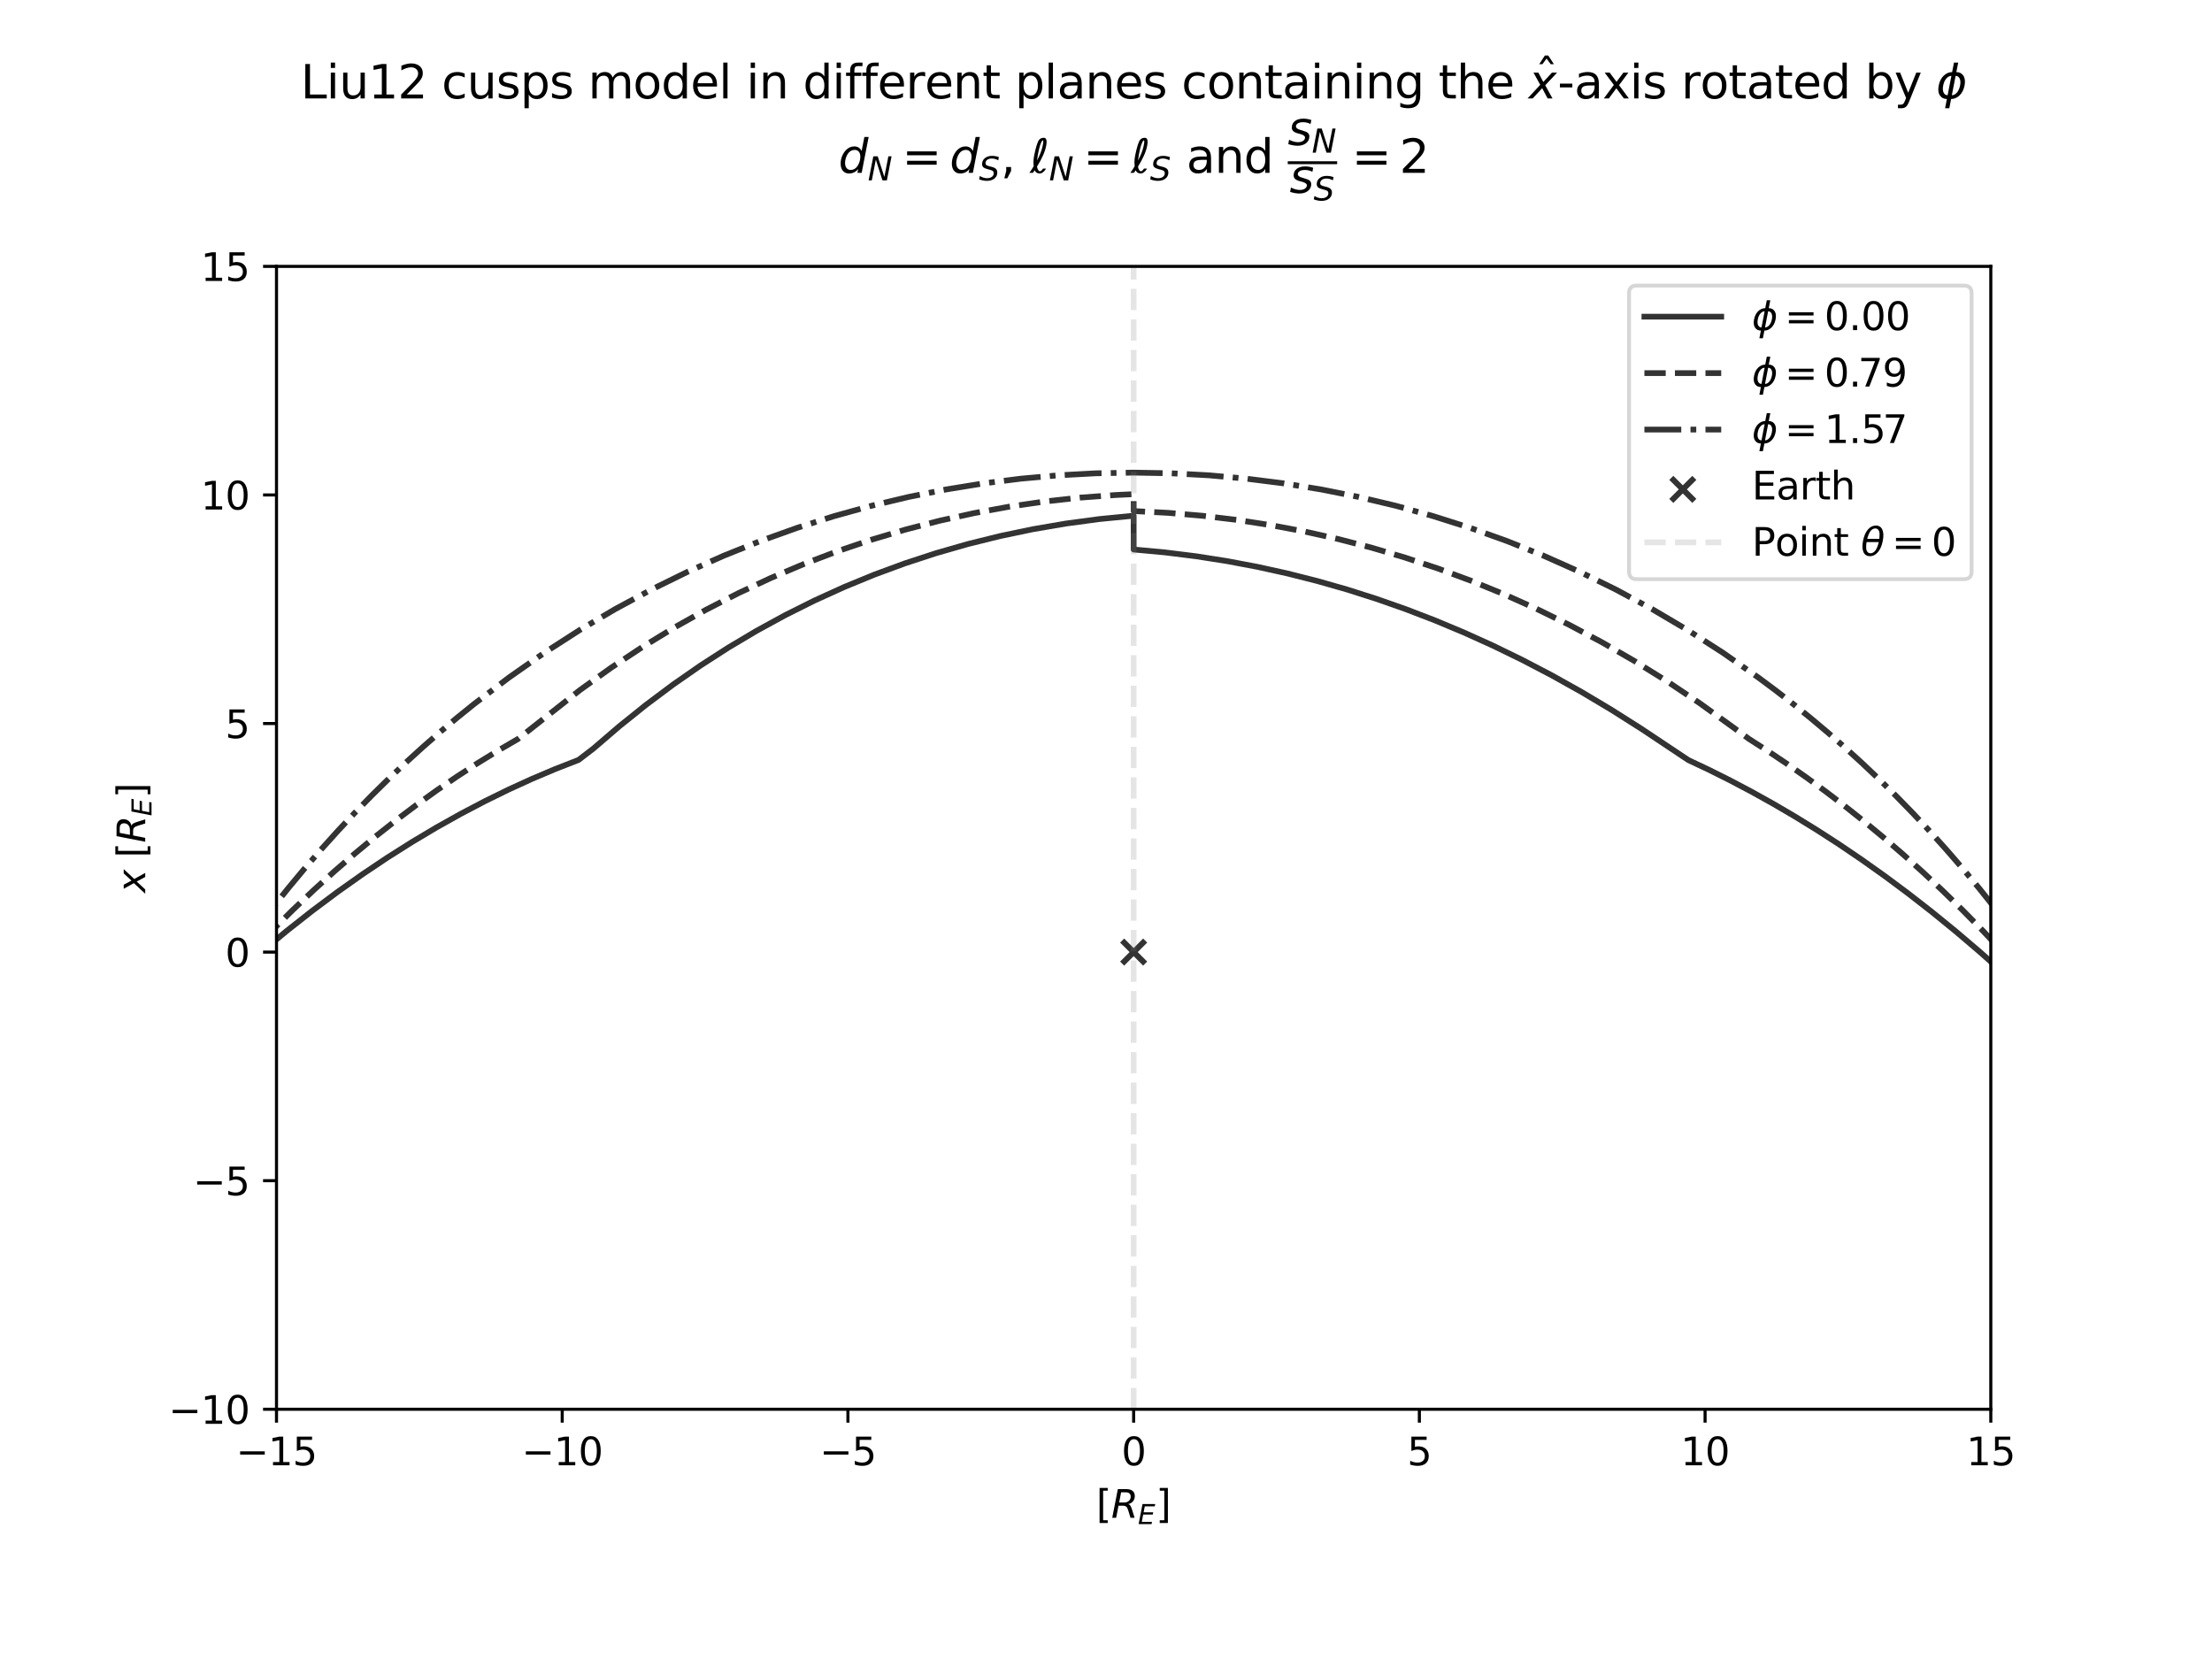<?xml version="1.0" encoding="utf-8" standalone="no"?>
<!DOCTYPE svg PUBLIC "-//W3C//DTD SVG 1.1//EN"
  "http://www.w3.org/Graphics/SVG/1.1/DTD/svg11.dtd">
<svg xmlns:xlink="http://www.w3.org/1999/xlink" width="576pt" height="432pt" viewBox="0 0 576 432" xmlns="http://www.w3.org/2000/svg" version="1.1">
 <defs>
  <style type="text/css">*{stroke-linejoin: round; stroke-linecap: butt}</style>
 </defs>
 <g id="figure_1">
  <g id="patch_1">
   <path d="M 0 432 
L 576 432 
L 576 0 
L 0 0 
z
" style="fill: #ffffff"/>
  </g>
  <g id="axes_1">
   <g id="patch_2">
    <path d="M 72 366.96 
L 518.4 366.96 
L 518.4 69.36 
L 72 69.36 
z
" style="fill: #ffffff"/>
   </g>
   <g id="PathCollection_1">
    <defs>
     <path id="m9ec8043af0" d="M -3 3 
L 3 -3 
M -3 -3 
L 3 3 
" style="stroke: #333333; stroke-width: 1.5"/>
    </defs>
    <g clip-path="url(#p947cbbeee4)">
     <use xlink:href="#m9ec8043af0" x="295.2" y="247.92" style="fill: #333333; stroke: #333333; stroke-width: 1.5"/>
    </g>
   </g>
   <g id="matplotlib.axis_1">
    <g id="xtick_1">
     <g id="line2d_1">
      <defs>
       <path id="mf75db5d824" d="M 0 0 
L 0 3.5 
" style="stroke: #000000; stroke-width: 0.8"/>
      </defs>
      <g>
       <use xlink:href="#mf75db5d824" x="72" y="366.96" style="stroke: #000000; stroke-width: 0.8"/>
      </g>
     </g>
     <g id="text_1">
      <!-- −15 -->
      <g transform="translate(61.448 381.558) scale(0.1 -0.1)">
       <defs>
        <path id="DejaVuSans-2212" d="M 678 2272 
L 4684 2272 
L 4684 1741 
L 678 1741 
L 678 2272 
z
" transform="scale(0.016)"/>
        <path id="DejaVuSans-31" d="M 794 531 
L 1825 531 
L 1825 4091 
L 703 3866 
L 703 4441 
L 1819 4666 
L 2450 4666 
L 2450 531 
L 3481 531 
L 3481 0 
L 794 0 
L 794 531 
z
" transform="scale(0.016)"/>
        <path id="DejaVuSans-35" d="M 691 4666 
L 3169 4666 
L 3169 4134 
L 1269 4134 
L 1269 2991 
Q 1406 3038 1543 3061 
Q 1681 3084 1819 3084 
Q 2600 3084 3056 2656 
Q 3513 2228 3513 1497 
Q 3513 744 3044 326 
Q 2575 -91 1722 -91 
Q 1428 -91 1123 -41 
Q 819 9 494 109 
L 494 744 
Q 775 591 1075 516 
Q 1375 441 1709 441 
Q 2250 441 2565 725 
Q 2881 1009 2881 1497 
Q 2881 1984 2565 2268 
Q 2250 2553 1709 2553 
Q 1456 2553 1204 2497 
Q 953 2441 691 2322 
L 691 4666 
z
" transform="scale(0.016)"/>
       </defs>
       <use xlink:href="#DejaVuSans-2212"/>
       <use xlink:href="#DejaVuSans-31" transform="translate(83.789 0)"/>
       <use xlink:href="#DejaVuSans-35" transform="translate(147.412 0)"/>
      </g>
     </g>
    </g>
    <g id="xtick_2">
     <g id="line2d_2">
      <g>
       <use xlink:href="#mf75db5d824" x="146.4" y="366.96" style="stroke: #000000; stroke-width: 0.8"/>
      </g>
     </g>
     <g id="text_2">
      <!-- −10 -->
      <g transform="translate(135.848 381.558) scale(0.1 -0.1)">
       <defs>
        <path id="DejaVuSans-30" d="M 2034 4250 
Q 1547 4250 1301 3770 
Q 1056 3291 1056 2328 
Q 1056 1369 1301 889 
Q 1547 409 2034 409 
Q 2525 409 2770 889 
Q 3016 1369 3016 2328 
Q 3016 3291 2770 3770 
Q 2525 4250 2034 4250 
z
M 2034 4750 
Q 2819 4750 3233 4129 
Q 3647 3509 3647 2328 
Q 3647 1150 3233 529 
Q 2819 -91 2034 -91 
Q 1250 -91 836 529 
Q 422 1150 422 2328 
Q 422 3509 836 4129 
Q 1250 4750 2034 4750 
z
" transform="scale(0.016)"/>
       </defs>
       <use xlink:href="#DejaVuSans-2212"/>
       <use xlink:href="#DejaVuSans-31" transform="translate(83.789 0)"/>
       <use xlink:href="#DejaVuSans-30" transform="translate(147.412 0)"/>
      </g>
     </g>
    </g>
    <g id="xtick_3">
     <g id="line2d_3">
      <g>
       <use xlink:href="#mf75db5d824" x="220.8" y="366.96" style="stroke: #000000; stroke-width: 0.8"/>
      </g>
     </g>
     <g id="text_3">
      <!-- −5 -->
      <g transform="translate(213.429 381.558) scale(0.1 -0.1)">
       <use xlink:href="#DejaVuSans-2212"/>
       <use xlink:href="#DejaVuSans-35" transform="translate(83.789 0)"/>
      </g>
     </g>
    </g>
    <g id="xtick_4">
     <g id="line2d_4">
      <g>
       <use xlink:href="#mf75db5d824" x="295.2" y="366.96" style="stroke: #000000; stroke-width: 0.8"/>
      </g>
     </g>
     <g id="text_4">
      <!-- 0 -->
      <g transform="translate(292.019 381.558) scale(0.1 -0.1)">
       <use xlink:href="#DejaVuSans-30"/>
      </g>
     </g>
    </g>
    <g id="xtick_5">
     <g id="line2d_5">
      <g>
       <use xlink:href="#mf75db5d824" x="369.6" y="366.96" style="stroke: #000000; stroke-width: 0.8"/>
      </g>
     </g>
     <g id="text_5">
      <!-- 5 -->
      <g transform="translate(366.419 381.558) scale(0.1 -0.1)">
       <use xlink:href="#DejaVuSans-35"/>
      </g>
     </g>
    </g>
    <g id="xtick_6">
     <g id="line2d_6">
      <g>
       <use xlink:href="#mf75db5d824" x="444" y="366.96" style="stroke: #000000; stroke-width: 0.8"/>
      </g>
     </g>
     <g id="text_6">
      <!-- 10 -->
      <g transform="translate(437.637 381.558) scale(0.1 -0.1)">
       <use xlink:href="#DejaVuSans-31"/>
       <use xlink:href="#DejaVuSans-30" transform="translate(63.623 0)"/>
      </g>
     </g>
    </g>
    <g id="xtick_7">
     <g id="line2d_7">
      <g>
       <use xlink:href="#mf75db5d824" x="518.4" y="366.96" style="stroke: #000000; stroke-width: 0.8"/>
      </g>
     </g>
     <g id="text_7">
      <!-- 15 -->
      <g transform="translate(512.038 381.558) scale(0.1 -0.1)">
       <use xlink:href="#DejaVuSans-31"/>
       <use xlink:href="#DejaVuSans-35" transform="translate(63.623 0)"/>
      </g>
     </g>
    </g>
    <g id="text_8">
     <!-- [$R_E$] -->
     <g transform="translate(285.45 395.237) scale(0.1 -0.1)">
      <defs>
       <path id="DejaVuSans-5b" d="M 550 4863 
L 1875 4863 
L 1875 4416 
L 1125 4416 
L 1125 -397 
L 1875 -397 
L 1875 -844 
L 550 -844 
L 550 4863 
z
" transform="scale(0.016)"/>
       <path id="DejaVuSans-Oblique-52" d="M 1613 4147 
L 1294 2491 
L 2106 2491 
Q 2584 2491 2879 2755 
Q 3175 3019 3175 3444 
Q 3175 3784 2976 3965 
Q 2778 4147 2406 4147 
L 1613 4147 
z
M 2772 2241 
Q 2972 2194 3105 2009 
Q 3238 1825 3413 1275 
L 3809 0 
L 3144 0 
L 2778 1197 
Q 2638 1659 2453 1815 
Q 2269 1972 1888 1972 
L 1191 1972 
L 806 0 
L 172 0 
L 1081 4666 
L 2503 4666 
Q 3150 4666 3495 4373 
Q 3841 4081 3841 3531 
Q 3841 3044 3547 2687 
Q 3253 2331 2772 2241 
z
" transform="scale(0.016)"/>
       <path id="DejaVuSans-Oblique-45" d="M 1081 4666 
L 4031 4666 
L 3928 4134 
L 1606 4134 
L 1338 2753 
L 3566 2753 
L 3463 2222 
L 1234 2222 
L 909 531 
L 3284 531 
L 3181 0 
L 172 0 
L 1081 4666 
z
" transform="scale(0.016)"/>
       <path id="DejaVuSans-5d" d="M 1947 4863 
L 1947 -844 
L 622 -844 
L 622 -397 
L 1369 -397 
L 1369 4416 
L 622 4416 
L 622 4863 
L 1947 4863 
z
" transform="scale(0.016)"/>
      </defs>
      <use xlink:href="#DejaVuSans-5b" transform="translate(0 0.016)"/>
      <use xlink:href="#DejaVuSans-Oblique-52" transform="translate(39.014 0.016)"/>
      <use xlink:href="#DejaVuSans-Oblique-45" transform="translate(108.496 -16.391) scale(0.7)"/>
      <use xlink:href="#DejaVuSans-5d" transform="translate(155.459 0.016)"/>
     </g>
    </g>
   </g>
   <g id="matplotlib.axis_2">
    <g id="ytick_1">
     <g id="line2d_8">
      <defs>
       <path id="mc4380c3168" d="M 0 0 
L -3.5 0 
" style="stroke: #000000; stroke-width: 0.8"/>
      </defs>
      <g>
       <use xlink:href="#mc4380c3168" x="72" y="366.96" style="stroke: #000000; stroke-width: 0.8"/>
      </g>
     </g>
     <g id="text_9">
      <!-- −10 -->
      <g transform="translate(43.895 370.759) scale(0.1 -0.1)">
       <use xlink:href="#DejaVuSans-2212"/>
       <use xlink:href="#DejaVuSans-31" transform="translate(83.789 0)"/>
       <use xlink:href="#DejaVuSans-30" transform="translate(147.412 0)"/>
      </g>
     </g>
    </g>
    <g id="ytick_2">
     <g id="line2d_9">
      <g>
       <use xlink:href="#mc4380c3168" x="72" y="307.44" style="stroke: #000000; stroke-width: 0.8"/>
      </g>
     </g>
     <g id="text_10">
      <!-- −5 -->
      <g transform="translate(50.258 311.239) scale(0.1 -0.1)">
       <use xlink:href="#DejaVuSans-2212"/>
       <use xlink:href="#DejaVuSans-35" transform="translate(83.789 0)"/>
      </g>
     </g>
    </g>
    <g id="ytick_3">
     <g id="line2d_10">
      <g>
       <use xlink:href="#mc4380c3168" x="72" y="247.92" style="stroke: #000000; stroke-width: 0.8"/>
      </g>
     </g>
     <g id="text_11">
      <!-- 0 -->
      <g transform="translate(58.638 251.719) scale(0.1 -0.1)">
       <use xlink:href="#DejaVuSans-30"/>
      </g>
     </g>
    </g>
    <g id="ytick_4">
     <g id="line2d_11">
      <g>
       <use xlink:href="#mc4380c3168" x="72" y="188.4" style="stroke: #000000; stroke-width: 0.8"/>
      </g>
     </g>
     <g id="text_12">
      <!-- 5 -->
      <g transform="translate(58.638 192.199) scale(0.1 -0.1)">
       <use xlink:href="#DejaVuSans-35"/>
      </g>
     </g>
    </g>
    <g id="ytick_5">
     <g id="line2d_12">
      <g>
       <use xlink:href="#mc4380c3168" x="72" y="128.88" style="stroke: #000000; stroke-width: 0.8"/>
      </g>
     </g>
     <g id="text_13">
      <!-- 10 -->
      <g transform="translate(52.275 132.679) scale(0.1 -0.1)">
       <use xlink:href="#DejaVuSans-31"/>
       <use xlink:href="#DejaVuSans-30" transform="translate(63.623 0)"/>
      </g>
     </g>
    </g>
    <g id="ytick_6">
     <g id="line2d_13">
      <g>
       <use xlink:href="#mc4380c3168" x="72" y="69.36" style="stroke: #000000; stroke-width: 0.8"/>
      </g>
     </g>
     <g id="text_14">
      <!-- 15 -->
      <g transform="translate(52.275 73.159) scale(0.1 -0.1)">
       <use xlink:href="#DejaVuSans-31"/>
       <use xlink:href="#DejaVuSans-35" transform="translate(63.623 0)"/>
      </g>
     </g>
    </g>
    <g id="text_15">
     <!-- $x$ [$R_E$] -->
     <g transform="translate(37.816 232.46) rotate(-90) scale(0.1 -0.1)">
      <defs>
       <path id="DejaVuSans-Oblique-78" d="M 3841 3500 
L 2234 1784 
L 3219 0 
L 2559 0 
L 1819 1388 
L 531 0 
L -166 0 
L 1556 1844 
L 641 3500 
L 1300 3500 
L 1972 2234 
L 3144 3500 
L 3841 3500 
z
" transform="scale(0.016)"/>
       <path id="DejaVuSans-20" transform="scale(0.016)"/>
      </defs>
      <use xlink:href="#DejaVuSans-Oblique-78" transform="translate(0 0.016)"/>
      <use xlink:href="#DejaVuSans-20" transform="translate(59.18 0.016)"/>
      <use xlink:href="#DejaVuSans-5b" transform="translate(90.967 0.016)"/>
      <use xlink:href="#DejaVuSans-Oblique-52" transform="translate(129.98 0.016)"/>
      <use xlink:href="#DejaVuSans-Oblique-45" transform="translate(199.463 -16.391) scale(0.7)"/>
      <use xlink:href="#DejaVuSans-5d" transform="translate(246.426 0.016)"/>
     </g>
    </g>
   </g>
   <g id="line2d_14">
    <path d="M -1 323.145 
L 4.791 315.417 
L 12.131 306.064 
L 19.381 297.242 
L 26.546 288.919 
L 33.632 281.063 
L 40.643 273.646 
L 47.584 266.645 
L 54.457 260.037 
L 61.267 253.801 
L 68.015 247.92 
L 74.703 242.376 
L 81.335 237.156 
L 87.91 232.244 
L 94.431 227.63 
L 100.897 223.3 
L 107.31 219.246 
L 113.668 215.458 
L 119.973 211.928 
L 126.224 208.646 
L 132.419 205.607 
L 138.558 202.804 
L 144.639 200.231 
L 150.66 197.882 
L 154.485 194.948 
L 161.356 189.055 
L 168.293 183.49 
L 175.314 178.238 
L 182.433 173.289 
L 189.66 168.633 
L 197.005 164.267 
L 204.474 160.185 
L 212.072 156.387 
L 219.801 152.872 
L 227.663 149.64 
L 235.658 146.693 
L 243.785 144.033 
L 252.044 141.663 
L 260.431 139.586 
L 268.943 137.807 
L 277.578 136.328 
L 286.332 135.155 
L 295.2 134.293 
L 295.2 143.09 
L 303.385 143.846 
L 311.476 144.852 
L 319.478 146.104 
L 327.398 147.597 
L 335.243 149.328 
L 343.021 151.295 
L 350.74 153.498 
L 358.41 155.938 
L 366.041 158.617 
L 373.647 161.542 
L 381.239 164.717 
L 388.832 168.153 
L 396.442 171.862 
L 404.085 175.858 
L 411.781 180.159 
L 419.549 184.789 
L 427.411 189.773 
L 439.638 197.917 
L 445.026 200.464 
L 450.489 203.194 
L 456.026 206.116 
L 461.637 209.237 
L 467.323 212.565 
L 473.085 216.11 
L 478.923 219.882 
L 484.837 223.892 
L 490.83 228.149 
L 496.902 232.667 
L 503.054 237.458 
L 509.288 242.538 
L 515.606 247.92 
L 522.01 253.622 
L 528.503 259.663 
L 535.087 266.061 
L 541.765 272.839 
L 548.542 280.02 
L 555.42 287.632 
L 562.404 295.702 
L 569.5 304.263 
L 577 313.729 
L 577 313.729 
" clip-path="url(#p947cbbeee4)" style="fill: none; stroke: #333333; stroke-width: 1.5; stroke-linecap: square"/>
   </g>
   <g id="line2d_15">
    <path d="M -1 341.057 
L 4.28 331.71 
L 9.987 322.057 
L 15.656 312.892 
L 21.29 304.183 
L 26.893 295.899 
L 32.468 288.015 
L 38.017 280.507 
L 43.542 273.353 
L 49.046 266.535 
L 54.53 260.033 
L 59.996 253.833 
L 65.444 247.92 
L 70.876 242.28 
L 76.293 236.902 
L 81.694 231.774 
L 87.081 226.887 
L 92.454 222.231 
L 97.812 217.797 
L 103.156 213.578 
L 108.485 209.568 
L 113.798 205.758 
L 119.096 202.144 
L 124.377 198.72 
L 129.641 195.48 
L 134.886 192.421 
L 151.007 179.7 
L 159.078 173.913 
L 167.232 168.51 
L 175.473 163.477 
L 183.805 158.804 
L 192.228 154.481 
L 200.743 150.501 
L 209.349 146.86 
L 218.046 143.552 
L 226.831 140.575 
L 235.702 137.926 
L 244.655 135.604 
L 253.687 133.609 
L 262.794 131.939 
L 271.972 130.597 
L 281.217 129.583 
L 290.525 128.899 
L 295.2 128.681 
L 295.2 133.079 
L 304.195 133.545 
L 313.14 134.311 
L 322.036 135.376 
L 330.883 136.739 
L 339.682 138.398 
L 348.435 140.355 
L 357.143 142.612 
L 365.808 145.171 
L 374.435 148.037 
L 383.025 151.216 
L 391.583 154.714 
L 400.114 158.542 
L 408.624 162.711 
L 417.118 167.233 
L 425.603 172.125 
L 434.089 177.407 
L 442.583 183.101 
L 451.095 189.233 
L 455.463 192.438 
L 460.392 195.597 
L 465.346 198.915 
L 470.326 202.398 
L 475.332 206.053 
L 480.364 209.886 
L 485.421 213.904 
L 490.504 218.115 
L 495.613 222.526 
L 500.749 227.146 
L 505.912 231.986 
L 511.102 237.053 
L 516.319 242.361 
L 521.566 247.92 
L 526.842 253.744 
L 532.15 259.846 
L 537.489 266.242 
L 542.862 272.95 
L 548.27 279.986 
L 553.715 287.372 
L 559.2 295.129 
L 564.726 303.282 
L 570.296 311.858 
L 577 322.711 
L 577 322.711 
" clip-path="url(#p947cbbeee4)" style="fill: none; stroke-dasharray: 5.55,2.4; stroke-dashoffset: 0; stroke: #333333; stroke-width: 1.5"/>
   </g>
   <g id="line2d_16">
    <path d="M -1 373.113 
L 0.858 367.9 
L 4.864 357.217 
L 8.877 347.042 
L 12.899 337.337 
L 16.931 328.067 
L 20.974 319.201 
L 25.03 310.713 
L 29.101 302.578 
L 33.188 294.773 
L 37.291 287.279 
L 41.411 280.077 
L 45.55 273.151 
L 49.707 266.485 
L 53.883 260.066 
L 58.079 253.881 
L 62.295 247.92 
L 66.532 242.171 
L 70.789 236.625 
L 75.067 231.273 
L 79.366 226.107 
L 83.686 221.12 
L 88.027 216.304 
L 92.389 211.653 
L 96.772 207.162 
L 101.176 202.825 
L 105.6 198.636 
L 110.046 194.592 
L 114.511 190.688 
L 118.997 186.92 
L 123.503 183.284 
L 132.572 176.396 
L 141.718 169.998 
L 150.936 164.069 
L 160.223 158.59 
L 169.576 153.545 
L 178.992 148.921 
L 188.465 144.704 
L 197.993 140.885 
L 207.57 137.453 
L 217.191 134.402 
L 226.853 131.724 
L 236.55 129.414 
L 246.278 127.468 
L 256.032 125.88 
L 265.806 124.648 
L 275.595 123.77 
L 285.395 123.244 
L 295.2 123.068 
L 295.2 123.068 
L 305.005 123.244 
L 314.805 123.77 
L 324.594 124.648 
L 334.368 125.88 
L 344.122 127.468 
L 353.85 129.414 
L 363.547 131.724 
L 373.209 134.402 
L 382.83 137.453 
L 392.407 140.885 
L 401.935 144.704 
L 411.408 148.921 
L 420.824 153.545 
L 430.177 158.59 
L 439.464 164.069 
L 448.682 169.998 
L 457.828 176.396 
L 462.372 179.777 
L 466.897 183.284 
L 471.403 186.92 
L 475.889 190.688 
L 480.354 194.592 
L 484.8 198.636 
L 489.224 202.825 
L 493.628 207.162 
L 498.011 211.653 
L 502.373 216.304 
L 506.714 221.12 
L 511.034 226.107 
L 515.333 231.273 
L 519.611 236.625 
L 523.868 242.171 
L 528.105 247.92 
L 532.321 253.881 
L 536.517 260.066 
L 540.693 266.485 
L 544.85 273.151 
L 548.989 280.077 
L 553.109 287.279 
L 557.212 294.773 
L 561.299 302.578 
L 565.37 310.713 
L 569.426 319.201 
L 573.469 328.067 
L 577 336.184 
L 577 336.184 
" clip-path="url(#p947cbbeee4)" style="fill: none; stroke-dasharray: 9.6,2.4,1.5,2.4; stroke-dashoffset: 0; stroke: #333333; stroke-width: 1.5"/>
   </g>
   <g id="line2d_17">
    <path d="M 295.2 366.96 
L 295.2 69.36 
" clip-path="url(#p947cbbeee4)" style="fill: none; stroke-dasharray: 5.55,2.4; stroke-dashoffset: 0; stroke: #808080; stroke-opacity: 0.2; stroke-width: 1.5"/>
   </g>
   <g id="patch_3">
    <path d="M 72 366.96 
L 72 69.36 
" style="fill: none; stroke: #000000; stroke-width: 0.8; stroke-linejoin: miter; stroke-linecap: square"/>
   </g>
   <g id="patch_4">
    <path d="M 518.4 366.96 
L 518.4 69.36 
" style="fill: none; stroke: #000000; stroke-width: 0.8; stroke-linejoin: miter; stroke-linecap: square"/>
   </g>
   <g id="patch_5">
    <path d="M 72 366.96 
L 518.4 366.96 
" style="fill: none; stroke: #000000; stroke-width: 0.8; stroke-linejoin: miter; stroke-linecap: square"/>
   </g>
   <g id="patch_6">
    <path d="M 72 69.36 
L 518.4 69.36 
" style="fill: none; stroke: #000000; stroke-width: 0.8; stroke-linejoin: miter; stroke-linecap: square"/>
   </g>
   <g id="text_16">
    <!-- Liu12 cusps model in different planes containing the $\hat x$-axis rotated by $\phi$ -->
    <g transform="translate(78.3 25.73) scale(0.12 -0.12)">
     <defs>
      <path id="DejaVuSans-4c" d="M 628 4666 
L 1259 4666 
L 1259 531 
L 3531 531 
L 3531 0 
L 628 0 
L 628 4666 
z
" transform="scale(0.016)"/>
      <path id="DejaVuSans-69" d="M 603 3500 
L 1178 3500 
L 1178 0 
L 603 0 
L 603 3500 
z
M 603 4863 
L 1178 4863 
L 1178 4134 
L 603 4134 
L 603 4863 
z
" transform="scale(0.016)"/>
      <path id="DejaVuSans-75" d="M 544 1381 
L 544 3500 
L 1119 3500 
L 1119 1403 
Q 1119 906 1312 657 
Q 1506 409 1894 409 
Q 2359 409 2629 706 
Q 2900 1003 2900 1516 
L 2900 3500 
L 3475 3500 
L 3475 0 
L 2900 0 
L 2900 538 
Q 2691 219 2414 64 
Q 2138 -91 1772 -91 
Q 1169 -91 856 284 
Q 544 659 544 1381 
z
M 1991 3584 
L 1991 3584 
z
" transform="scale(0.016)"/>
      <path id="DejaVuSans-32" d="M 1228 531 
L 3431 531 
L 3431 0 
L 469 0 
L 469 531 
Q 828 903 1448 1529 
Q 2069 2156 2228 2338 
Q 2531 2678 2651 2914 
Q 2772 3150 2772 3378 
Q 2772 3750 2511 3984 
Q 2250 4219 1831 4219 
Q 1534 4219 1204 4116 
Q 875 4013 500 3803 
L 500 4441 
Q 881 4594 1212 4672 
Q 1544 4750 1819 4750 
Q 2544 4750 2975 4387 
Q 3406 4025 3406 3419 
Q 3406 3131 3298 2873 
Q 3191 2616 2906 2266 
Q 2828 2175 2409 1742 
Q 1991 1309 1228 531 
z
" transform="scale(0.016)"/>
      <path id="DejaVuSans-63" d="M 3122 3366 
L 3122 2828 
Q 2878 2963 2633 3030 
Q 2388 3097 2138 3097 
Q 1578 3097 1268 2742 
Q 959 2388 959 1747 
Q 959 1106 1268 751 
Q 1578 397 2138 397 
Q 2388 397 2633 464 
Q 2878 531 3122 666 
L 3122 134 
Q 2881 22 2623 -34 
Q 2366 -91 2075 -91 
Q 1284 -91 818 406 
Q 353 903 353 1747 
Q 353 2603 823 3093 
Q 1294 3584 2113 3584 
Q 2378 3584 2631 3529 
Q 2884 3475 3122 3366 
z
" transform="scale(0.016)"/>
      <path id="DejaVuSans-73" d="M 2834 3397 
L 2834 2853 
Q 2591 2978 2328 3040 
Q 2066 3103 1784 3103 
Q 1356 3103 1142 2972 
Q 928 2841 928 2578 
Q 928 2378 1081 2264 
Q 1234 2150 1697 2047 
L 1894 2003 
Q 2506 1872 2764 1633 
Q 3022 1394 3022 966 
Q 3022 478 2636 193 
Q 2250 -91 1575 -91 
Q 1294 -91 989 -36 
Q 684 19 347 128 
L 347 722 
Q 666 556 975 473 
Q 1284 391 1588 391 
Q 1994 391 2212 530 
Q 2431 669 2431 922 
Q 2431 1156 2273 1281 
Q 2116 1406 1581 1522 
L 1381 1569 
Q 847 1681 609 1914 
Q 372 2147 372 2553 
Q 372 3047 722 3315 
Q 1072 3584 1716 3584 
Q 2034 3584 2315 3537 
Q 2597 3491 2834 3397 
z
" transform="scale(0.016)"/>
      <path id="DejaVuSans-70" d="M 1159 525 
L 1159 -1331 
L 581 -1331 
L 581 3500 
L 1159 3500 
L 1159 2969 
Q 1341 3281 1617 3432 
Q 1894 3584 2278 3584 
Q 2916 3584 3314 3078 
Q 3713 2572 3713 1747 
Q 3713 922 3314 415 
Q 2916 -91 2278 -91 
Q 1894 -91 1617 61 
Q 1341 213 1159 525 
z
M 3116 1747 
Q 3116 2381 2855 2742 
Q 2594 3103 2138 3103 
Q 1681 3103 1420 2742 
Q 1159 2381 1159 1747 
Q 1159 1113 1420 752 
Q 1681 391 2138 391 
Q 2594 391 2855 752 
Q 3116 1113 3116 1747 
z
" transform="scale(0.016)"/>
      <path id="DejaVuSans-6d" d="M 3328 2828 
Q 3544 3216 3844 3400 
Q 4144 3584 4550 3584 
Q 5097 3584 5394 3201 
Q 5691 2819 5691 2113 
L 5691 0 
L 5113 0 
L 5113 2094 
Q 5113 2597 4934 2840 
Q 4756 3084 4391 3084 
Q 3944 3084 3684 2787 
Q 3425 2491 3425 1978 
L 3425 0 
L 2847 0 
L 2847 2094 
Q 2847 2600 2669 2842 
Q 2491 3084 2119 3084 
Q 1678 3084 1418 2786 
Q 1159 2488 1159 1978 
L 1159 0 
L 581 0 
L 581 3500 
L 1159 3500 
L 1159 2956 
Q 1356 3278 1631 3431 
Q 1906 3584 2284 3584 
Q 2666 3584 2933 3390 
Q 3200 3197 3328 2828 
z
" transform="scale(0.016)"/>
      <path id="DejaVuSans-6f" d="M 1959 3097 
Q 1497 3097 1228 2736 
Q 959 2375 959 1747 
Q 959 1119 1226 758 
Q 1494 397 1959 397 
Q 2419 397 2687 759 
Q 2956 1122 2956 1747 
Q 2956 2369 2687 2733 
Q 2419 3097 1959 3097 
z
M 1959 3584 
Q 2709 3584 3137 3096 
Q 3566 2609 3566 1747 
Q 3566 888 3137 398 
Q 2709 -91 1959 -91 
Q 1206 -91 779 398 
Q 353 888 353 1747 
Q 353 2609 779 3096 
Q 1206 3584 1959 3584 
z
" transform="scale(0.016)"/>
      <path id="DejaVuSans-64" d="M 2906 2969 
L 2906 4863 
L 3481 4863 
L 3481 0 
L 2906 0 
L 2906 525 
Q 2725 213 2448 61 
Q 2172 -91 1784 -91 
Q 1150 -91 751 415 
Q 353 922 353 1747 
Q 353 2572 751 3078 
Q 1150 3584 1784 3584 
Q 2172 3584 2448 3432 
Q 2725 3281 2906 2969 
z
M 947 1747 
Q 947 1113 1208 752 
Q 1469 391 1925 391 
Q 2381 391 2643 752 
Q 2906 1113 2906 1747 
Q 2906 2381 2643 2742 
Q 2381 3103 1925 3103 
Q 1469 3103 1208 2742 
Q 947 2381 947 1747 
z
" transform="scale(0.016)"/>
      <path id="DejaVuSans-65" d="M 3597 1894 
L 3597 1613 
L 953 1613 
Q 991 1019 1311 708 
Q 1631 397 2203 397 
Q 2534 397 2845 478 
Q 3156 559 3463 722 
L 3463 178 
Q 3153 47 2828 -22 
Q 2503 -91 2169 -91 
Q 1331 -91 842 396 
Q 353 884 353 1716 
Q 353 2575 817 3079 
Q 1281 3584 2069 3584 
Q 2775 3584 3186 3129 
Q 3597 2675 3597 1894 
z
M 3022 2063 
Q 3016 2534 2758 2815 
Q 2500 3097 2075 3097 
Q 1594 3097 1305 2825 
Q 1016 2553 972 2059 
L 3022 2063 
z
" transform="scale(0.016)"/>
      <path id="DejaVuSans-6c" d="M 603 4863 
L 1178 4863 
L 1178 0 
L 603 0 
L 603 4863 
z
" transform="scale(0.016)"/>
      <path id="DejaVuSans-6e" d="M 3513 2113 
L 3513 0 
L 2938 0 
L 2938 2094 
Q 2938 2591 2744 2837 
Q 2550 3084 2163 3084 
Q 1697 3084 1428 2787 
Q 1159 2491 1159 1978 
L 1159 0 
L 581 0 
L 581 3500 
L 1159 3500 
L 1159 2956 
Q 1366 3272 1645 3428 
Q 1925 3584 2291 3584 
Q 2894 3584 3203 3211 
Q 3513 2838 3513 2113 
z
" transform="scale(0.016)"/>
      <path id="DejaVuSans-66" d="M 2375 4863 
L 2375 4384 
L 1825 4384 
Q 1516 4384 1395 4259 
Q 1275 4134 1275 3809 
L 1275 3500 
L 2222 3500 
L 2222 3053 
L 1275 3053 
L 1275 0 
L 697 0 
L 697 3053 
L 147 3053 
L 147 3500 
L 697 3500 
L 697 3744 
Q 697 4328 969 4595 
Q 1241 4863 1831 4863 
L 2375 4863 
z
" transform="scale(0.016)"/>
      <path id="DejaVuSans-72" d="M 2631 2963 
Q 2534 3019 2420 3045 
Q 2306 3072 2169 3072 
Q 1681 3072 1420 2755 
Q 1159 2438 1159 1844 
L 1159 0 
L 581 0 
L 581 3500 
L 1159 3500 
L 1159 2956 
Q 1341 3275 1631 3429 
Q 1922 3584 2338 3584 
Q 2397 3584 2469 3576 
Q 2541 3569 2628 3553 
L 2631 2963 
z
" transform="scale(0.016)"/>
      <path id="DejaVuSans-74" d="M 1172 4494 
L 1172 3500 
L 2356 3500 
L 2356 3053 
L 1172 3053 
L 1172 1153 
Q 1172 725 1289 603 
Q 1406 481 1766 481 
L 2356 481 
L 2356 0 
L 1766 0 
Q 1100 0 847 248 
Q 594 497 594 1153 
L 594 3053 
L 172 3053 
L 172 3500 
L 594 3500 
L 594 4494 
L 1172 4494 
z
" transform="scale(0.016)"/>
      <path id="DejaVuSans-61" d="M 2194 1759 
Q 1497 1759 1228 1600 
Q 959 1441 959 1056 
Q 959 750 1161 570 
Q 1363 391 1709 391 
Q 2188 391 2477 730 
Q 2766 1069 2766 1631 
L 2766 1759 
L 2194 1759 
z
M 3341 1997 
L 3341 0 
L 2766 0 
L 2766 531 
Q 2569 213 2275 61 
Q 1981 -91 1556 -91 
Q 1019 -91 701 211 
Q 384 513 384 1019 
Q 384 1609 779 1909 
Q 1175 2209 1959 2209 
L 2766 2209 
L 2766 2266 
Q 2766 2663 2505 2880 
Q 2244 3097 1772 3097 
Q 1472 3097 1187 3025 
Q 903 2953 641 2809 
L 641 3341 
Q 956 3463 1253 3523 
Q 1550 3584 1831 3584 
Q 2591 3584 2966 3190 
Q 3341 2797 3341 1997 
z
" transform="scale(0.016)"/>
      <path id="DejaVuSans-67" d="M 2906 1791 
Q 2906 2416 2648 2759 
Q 2391 3103 1925 3103 
Q 1463 3103 1205 2759 
Q 947 2416 947 1791 
Q 947 1169 1205 825 
Q 1463 481 1925 481 
Q 2391 481 2648 825 
Q 2906 1169 2906 1791 
z
M 3481 434 
Q 3481 -459 3084 -895 
Q 2688 -1331 1869 -1331 
Q 1566 -1331 1297 -1286 
Q 1028 -1241 775 -1147 
L 775 -588 
Q 1028 -725 1275 -790 
Q 1522 -856 1778 -856 
Q 2344 -856 2625 -561 
Q 2906 -266 2906 331 
L 2906 616 
Q 2728 306 2450 153 
Q 2172 0 1784 0 
Q 1141 0 747 490 
Q 353 981 353 1791 
Q 353 2603 747 3093 
Q 1141 3584 1784 3584 
Q 2172 3584 2450 3431 
Q 2728 3278 2906 2969 
L 2906 3500 
L 3481 3500 
L 3481 434 
z
" transform="scale(0.016)"/>
      <path id="DejaVuSans-68" d="M 3513 2113 
L 3513 0 
L 2938 0 
L 2938 2094 
Q 2938 2591 2744 2837 
Q 2550 3084 2163 3084 
Q 1697 3084 1428 2787 
Q 1159 2491 1159 1978 
L 1159 0 
L 581 0 
L 581 4863 
L 1159 4863 
L 1159 2956 
Q 1366 3272 1645 3428 
Q 1925 3584 2291 3584 
Q 2894 3584 3203 3211 
Q 3513 2838 3513 2113 
z
" transform="scale(0.016)"/>
      <path id="DejaVuSans-302" d="M -1831 5119 
L -1369 5119 
L -603 3944 
L -1038 3944 
L -1600 4709 
L -2163 3944 
L -2597 3944 
L -1831 5119 
z
M -1600 3584 
L -1600 3584 
z
" transform="scale(0.016)"/>
      <path id="DejaVuSans-2d" d="M 313 2009 
L 1997 2009 
L 1997 1497 
L 313 1497 
L 313 2009 
z
" transform="scale(0.016)"/>
      <path id="DejaVuSans-78" d="M 3513 3500 
L 2247 1797 
L 3578 0 
L 2900 0 
L 1881 1375 
L 863 0 
L 184 0 
L 1544 1831 
L 300 3500 
L 978 3500 
L 1906 2253 
L 2834 3500 
L 3513 3500 
z
" transform="scale(0.016)"/>
      <path id="DejaVuSans-62" d="M 3116 1747 
Q 3116 2381 2855 2742 
Q 2594 3103 2138 3103 
Q 1681 3103 1420 2742 
Q 1159 2381 1159 1747 
Q 1159 1113 1420 752 
Q 1681 391 2138 391 
Q 2594 391 2855 752 
Q 3116 1113 3116 1747 
z
M 1159 2969 
Q 1341 3281 1617 3432 
Q 1894 3584 2278 3584 
Q 2916 3584 3314 3078 
Q 3713 2572 3713 1747 
Q 3713 922 3314 415 
Q 2916 -91 2278 -91 
Q 1894 -91 1617 61 
Q 1341 213 1159 525 
L 1159 0 
L 581 0 
L 581 4863 
L 1159 4863 
L 1159 2969 
z
" transform="scale(0.016)"/>
      <path id="DejaVuSans-79" d="M 2059 -325 
Q 1816 -950 1584 -1140 
Q 1353 -1331 966 -1331 
L 506 -1331 
L 506 -850 
L 844 -850 
Q 1081 -850 1212 -737 
Q 1344 -625 1503 -206 
L 1606 56 
L 191 3500 
L 800 3500 
L 1894 763 
L 2988 3500 
L 3597 3500 
L 2059 -325 
z
" transform="scale(0.016)"/>
      <path id="DejaVuSans-Oblique-3d5" d="M 2991 4863 
L 2738 3572 
Q 3363 3572 3684 3094 
Q 4016 2606 3850 1747 
Q 3681 888 3159 400 
Q 2653 -78 2028 -78 
L 1784 -1331 
L 1213 -1331 
L 1456 -78 
Q 834 -78 509 400 
Q 178 888 347 1747 
Q 513 2606 1034 3094 
Q 1544 3572 2166 3572 
L 2419 4863 
L 2991 4863 
z
M 2128 434 
Q 2481 434 2784 756 
Q 3116 1116 3244 1747 
Q 3369 2372 3169 2738 
Q 2991 3059 2638 3059 
L 2128 434 
z
M 1556 434 
L 2066 3059 
Q 1716 3059 1413 2738 
Q 1072 2372 953 1747 
Q 834 1116 1028 756 
Q 1203 434 1556 434 
z
" transform="scale(0.016)"/>
     </defs>
     <use xlink:href="#DejaVuSans-4c" transform="translate(0 0.828)"/>
     <use xlink:href="#DejaVuSans-69" transform="translate(55.713 0.828)"/>
     <use xlink:href="#DejaVuSans-75" transform="translate(83.496 0.828)"/>
     <use xlink:href="#DejaVuSans-31" transform="translate(146.875 0.828)"/>
     <use xlink:href="#DejaVuSans-32" transform="translate(210.498 0.828)"/>
     <use xlink:href="#DejaVuSans-20" transform="translate(274.121 0.828)"/>
     <use xlink:href="#DejaVuSans-63" transform="translate(305.908 0.828)"/>
     <use xlink:href="#DejaVuSans-75" transform="translate(360.889 0.828)"/>
     <use xlink:href="#DejaVuSans-73" transform="translate(424.268 0.828)"/>
     <use xlink:href="#DejaVuSans-70" transform="translate(476.367 0.828)"/>
     <use xlink:href="#DejaVuSans-73" transform="translate(539.844 0.828)"/>
     <use xlink:href="#DejaVuSans-20" transform="translate(591.943 0.828)"/>
     <use xlink:href="#DejaVuSans-6d" transform="translate(623.73 0.828)"/>
     <use xlink:href="#DejaVuSans-6f" transform="translate(721.143 0.828)"/>
     <use xlink:href="#DejaVuSans-64" transform="translate(782.324 0.828)"/>
     <use xlink:href="#DejaVuSans-65" transform="translate(845.801 0.828)"/>
     <use xlink:href="#DejaVuSans-6c" transform="translate(907.324 0.828)"/>
     <use xlink:href="#DejaVuSans-20" transform="translate(935.107 0.828)"/>
     <use xlink:href="#DejaVuSans-69" transform="translate(966.895 0.828)"/>
     <use xlink:href="#DejaVuSans-6e" transform="translate(994.678 0.828)"/>
     <use xlink:href="#DejaVuSans-20" transform="translate(1058.057 0.828)"/>
     <use xlink:href="#DejaVuSans-64" transform="translate(1089.844 0.828)"/>
     <use xlink:href="#DejaVuSans-69" transform="translate(1153.32 0.828)"/>
     <use xlink:href="#DejaVuSans-66" transform="translate(1181.104 0.828)"/>
     <use xlink:href="#DejaVuSans-66" transform="translate(1216.309 0.828)"/>
     <use xlink:href="#DejaVuSans-65" transform="translate(1251.514 0.828)"/>
     <use xlink:href="#DejaVuSans-72" transform="translate(1313.037 0.828)"/>
     <use xlink:href="#DejaVuSans-65" transform="translate(1354.15 0.828)"/>
     <use xlink:href="#DejaVuSans-6e" transform="translate(1415.674 0.828)"/>
     <use xlink:href="#DejaVuSans-74" transform="translate(1479.053 0.828)"/>
     <use xlink:href="#DejaVuSans-20" transform="translate(1518.262 0.828)"/>
     <use xlink:href="#DejaVuSans-70" transform="translate(1550.049 0.828)"/>
     <use xlink:href="#DejaVuSans-6c" transform="translate(1613.525 0.828)"/>
     <use xlink:href="#DejaVuSans-61" transform="translate(1641.309 0.828)"/>
     <use xlink:href="#DejaVuSans-6e" transform="translate(1702.588 0.828)"/>
     <use xlink:href="#DejaVuSans-65" transform="translate(1765.967 0.828)"/>
     <use xlink:href="#DejaVuSans-73" transform="translate(1827.49 0.828)"/>
     <use xlink:href="#DejaVuSans-20" transform="translate(1879.59 0.828)"/>
     <use xlink:href="#DejaVuSans-63" transform="translate(1911.377 0.828)"/>
     <use xlink:href="#DejaVuSans-6f" transform="translate(1966.357 0.828)"/>
     <use xlink:href="#DejaVuSans-6e" transform="translate(2027.539 0.828)"/>
     <use xlink:href="#DejaVuSans-74" transform="translate(2090.918 0.828)"/>
     <use xlink:href="#DejaVuSans-61" transform="translate(2130.127 0.828)"/>
     <use xlink:href="#DejaVuSans-69" transform="translate(2191.406 0.828)"/>
     <use xlink:href="#DejaVuSans-6e" transform="translate(2219.189 0.828)"/>
     <use xlink:href="#DejaVuSans-69" transform="translate(2282.568 0.828)"/>
     <use xlink:href="#DejaVuSans-6e" transform="translate(2310.352 0.828)"/>
     <use xlink:href="#DejaVuSans-67" transform="translate(2373.73 0.828)"/>
     <use xlink:href="#DejaVuSans-20" transform="translate(2437.207 0.828)"/>
     <use xlink:href="#DejaVuSans-74" transform="translate(2468.994 0.828)"/>
     <use xlink:href="#DejaVuSans-68" transform="translate(2508.203 0.828)"/>
     <use xlink:href="#DejaVuSans-65" transform="translate(2571.582 0.828)"/>
     <use xlink:href="#DejaVuSans-20" transform="translate(2633.105 0.828)"/>
     <use xlink:href="#DejaVuSans-302" transform="translate(2729.119 12.016)"/>
     <use xlink:href="#DejaVuSans-Oblique-78" transform="translate(2664.893 0.828)"/>
     <use xlink:href="#DejaVuSans-2d" transform="translate(2727.486 0.828)"/>
     <use xlink:href="#DejaVuSans-61" transform="translate(2763.57 0.828)"/>
     <use xlink:href="#DejaVuSans-78" transform="translate(2824.85 0.828)"/>
     <use xlink:href="#DejaVuSans-69" transform="translate(2884.029 0.828)"/>
     <use xlink:href="#DejaVuSans-73" transform="translate(2911.812 0.828)"/>
     <use xlink:href="#DejaVuSans-20" transform="translate(2963.912 0.828)"/>
     <use xlink:href="#DejaVuSans-72" transform="translate(2995.699 0.828)"/>
     <use xlink:href="#DejaVuSans-6f" transform="translate(3036.812 0.828)"/>
     <use xlink:href="#DejaVuSans-74" transform="translate(3097.994 0.828)"/>
     <use xlink:href="#DejaVuSans-61" transform="translate(3137.203 0.828)"/>
     <use xlink:href="#DejaVuSans-74" transform="translate(3198.482 0.828)"/>
     <use xlink:href="#DejaVuSans-65" transform="translate(3237.691 0.828)"/>
     <use xlink:href="#DejaVuSans-64" transform="translate(3299.215 0.828)"/>
     <use xlink:href="#DejaVuSans-20" transform="translate(3362.691 0.828)"/>
     <use xlink:href="#DejaVuSans-62" transform="translate(3394.479 0.828)"/>
     <use xlink:href="#DejaVuSans-79" transform="translate(3457.955 0.828)"/>
     <use xlink:href="#DejaVuSans-20" transform="translate(3517.135 0.828)"/>
     <use xlink:href="#DejaVuSans-Oblique-3d5" transform="translate(3548.922 0.828)"/>
    </g>
    <!-- $d_N = d_S$, $\ell_N = \ell_S$ and $\dfrac{s_N}{s_S} = 2$ -->
    <g transform="translate(218.34 45.098) scale(0.12 -0.12)">
     <defs>
      <path id="DejaVuSans-Oblique-64" d="M 2675 525 
Q 2444 222 2128 65 
Q 1813 -91 1428 -91 
Q 903 -91 598 267 
Q 294 625 294 1247 
Q 294 1766 478 2236 
Q 663 2706 1013 3078 
Q 1244 3325 1534 3454 
Q 1825 3584 2144 3584 
Q 2481 3584 2739 3421 
Q 2997 3259 3138 2956 
L 3513 4863 
L 4091 4863 
L 3144 0 
L 2566 0 
L 2675 525 
z
M 891 1350 
Q 891 897 1095 644 
Q 1300 391 1663 391 
Q 1931 391 2161 520 
Q 2391 650 2566 903 
Q 2750 1166 2856 1509 
Q 2963 1853 2963 2188 
Q 2963 2622 2758 2865 
Q 2553 3109 2194 3109 
Q 1922 3109 1687 2981 
Q 1453 2853 1288 2613 
Q 1106 2353 998 2009 
Q 891 1666 891 1350 
z
" transform="scale(0.016)"/>
      <path id="DejaVuSans-Oblique-4e" d="M 1081 4666 
L 1931 4666 
L 3219 666 
L 4000 4666 
L 4616 4666 
L 3706 0 
L 2853 0 
L 1569 4025 
L 788 0 
L 172 0 
L 1081 4666 
z
" transform="scale(0.016)"/>
      <path id="DejaVuSans-3d" d="M 678 2906 
L 4684 2906 
L 4684 2381 
L 678 2381 
L 678 2906 
z
M 678 1631 
L 4684 1631 
L 4684 1100 
L 678 1100 
L 678 1631 
z
" transform="scale(0.016)"/>
      <path id="DejaVuSans-Oblique-53" d="M 3859 4513 
L 3738 3897 
Q 3422 4066 3111 4152 
Q 2800 4238 2509 4238 
Q 1944 4238 1609 3991 
Q 1275 3744 1275 3334 
Q 1275 3109 1398 2989 
Q 1522 2869 2034 2731 
L 2413 2638 
Q 3053 2472 3303 2217 
Q 3553 1963 3553 1503 
Q 3553 797 2998 353 
Q 2444 -91 1538 -91 
Q 1166 -91 791 -17 
Q 416 56 38 206 
L 166 856 
Q 513 641 861 531 
Q 1209 422 1556 422 
Q 2147 422 2503 684 
Q 2859 947 2859 1369 
Q 2859 1650 2717 1795 
Q 2575 1941 2106 2059 
L 1728 2156 
Q 1081 2325 845 2545 
Q 609 2766 609 3163 
Q 609 3859 1145 4304 
Q 1681 4750 2541 4750 
Q 2875 4750 3203 4690 
Q 3531 4631 3859 4513 
z
" transform="scale(0.016)"/>
      <path id="DejaVuSans-2c" d="M 750 794 
L 1409 794 
L 1409 256 
L 897 -744 
L 494 -744 
L 750 256 
L 750 794 
z
" transform="scale(0.016)"/>
      <path id="DejaVuSans-Oblique-2113" d="M 950 838 
Q 1078 213 1350 213 
Q 1531 213 1766 572 
L 2181 572 
Q 1994 253 1775 88 
Q 1538 -91 1319 -91 
Q 831 -91 634 344 
L 400 0 
L -88 0 
Q 250 459 500 888 
Q 469 1131 469 1397 
Q 469 1872 566 2347 
Q 931 4131 1256 4497 
Q 1481 4750 1866 4750 
Q 2256 4750 2256 4209 
Q 2253 3966 2197 3675 
Q 1972 2484 950 838 
z
M 947 1656 
Q 1531 2744 1709 3613 
Q 1803 4072 1803 4191 
Q 1803 4406 1725 4406 
Q 1384 4134 1081 2516 
Q 997 2063 947 1656 
z
" transform="scale(0.016)"/>
      <path id="DejaVuSans-Oblique-73" d="M 3200 3397 
L 3091 2853 
Q 2863 2978 2609 3040 
Q 2356 3103 2088 3103 
Q 1634 3103 1373 2948 
Q 1113 2794 1113 2528 
Q 1113 2219 1719 2053 
Q 1766 2041 1788 2034 
L 1972 1978 
Q 2547 1819 2739 1644 
Q 2931 1469 2931 1166 
Q 2931 609 2489 259 
Q 2047 -91 1331 -91 
Q 1053 -91 747 -37 
Q 441 16 72 128 
L 184 722 
Q 500 559 806 475 
Q 1113 391 1394 391 
Q 1816 391 2080 572 
Q 2344 753 2344 1031 
Q 2344 1331 1650 1516 
L 1591 1531 
L 1394 1581 
Q 956 1697 753 1886 
Q 550 2075 550 2369 
Q 550 2928 970 3256 
Q 1391 3584 2113 3584 
Q 2397 3584 2667 3537 
Q 2938 3491 3200 3397 
z
" transform="scale(0.016)"/>
     </defs>
     <use xlink:href="#DejaVuSans-Oblique-64" transform="translate(0 0.797)"/>
     <use xlink:href="#DejaVuSans-Oblique-4e" transform="translate(63.477 -15.609) scale(0.7)"/>
     <use xlink:href="#DejaVuSans-3d" transform="translate(138.057 0.797)"/>
     <use xlink:href="#DejaVuSans-Oblique-64" transform="translate(241.328 0.797)"/>
     <use xlink:href="#DejaVuSans-Oblique-53" transform="translate(304.805 -15.609) scale(0.7)"/>
     <use xlink:href="#DejaVuSans-2c" transform="translate(351.973 0.797)"/>
     <use xlink:href="#DejaVuSans-20" transform="translate(383.76 0.797)"/>
     <use xlink:href="#DejaVuSans-Oblique-2113" transform="translate(415.547 0.797)"/>
     <use xlink:href="#DejaVuSans-Oblique-4e" transform="translate(456.855 -15.609) scale(0.7)"/>
     <use xlink:href="#DejaVuSans-3d" transform="translate(531.436 0.797)"/>
     <use xlink:href="#DejaVuSans-Oblique-2113" transform="translate(634.707 0.797)"/>
     <use xlink:href="#DejaVuSans-Oblique-53" transform="translate(676.016 -15.609) scale(0.7)"/>
     <use xlink:href="#DejaVuSans-20" transform="translate(723.184 0.797)"/>
     <use xlink:href="#DejaVuSans-61" transform="translate(754.971 0.797)"/>
     <use xlink:href="#DejaVuSans-6e" transform="translate(816.25 0.797)"/>
     <use xlink:href="#DejaVuSans-64" transform="translate(879.629 0.797)"/>
     <use xlink:href="#DejaVuSans-20" transform="translate(943.105 0.797)"/>
     <use xlink:href="#DejaVuSans-Oblique-73" transform="translate(974.893 61)"/>
     <use xlink:href="#DejaVuSans-Oblique-4e" transform="translate(1026.992 44.594) scale(0.7)"/>
     <use xlink:href="#DejaVuSans-Oblique-73" transform="translate(978.893 -42.656)"/>
     <use xlink:href="#DejaVuSans-Oblique-53" transform="translate(1030.992 -59.062) scale(0.7)"/>
     <use xlink:href="#DejaVuSans-3d" transform="translate(1114.072 0.797)"/>
     <use xlink:href="#DejaVuSans-32" transform="translate(1217.344 0.797)"/>
     <path d="M 974.893 19.594 
L 974.893 25.844 
L 1082.09 25.844 
L 1082.09 19.594 
L 974.893 19.594 
z
"/>
    </g>
    <!--  -->
    <g transform="translate(295.2 63.36) scale(0.12 -0.12)"/>
   </g>
   <g id="legend_1">
    <g id="patch_7">
     <path d="M 426.2 150.816 
L 511.4 150.816 
Q 513.4 150.816 513.4 148.816 
L 513.4 76.36 
Q 513.4 74.36 511.4 74.36 
L 426.2 74.36 
Q 424.2 74.36 424.2 76.36 
L 424.2 148.816 
Q 424.2 150.816 426.2 150.816 
z
" style="fill: #ffffff; opacity: 0.8; stroke: #cccccc; stroke-linejoin: miter"/>
    </g>
    <g id="line2d_18">
     <path d="M 428.2 82.46 
L 438.2 82.46 
L 448.2 82.46 
" style="fill: none; stroke: #333333; stroke-width: 1.5; stroke-linecap: square"/>
    </g>
    <g id="text_17">
     <!-- $\phi = 0.00$ -->
     <g transform="translate(456.2 85.96) scale(0.1 -0.1)">
      <defs>
       <path id="DejaVuSans-2e" d="M 684 794 
L 1344 794 
L 1344 0 
L 684 0 
L 684 794 
z
" transform="scale(0.016)"/>
      </defs>
      <use xlink:href="#DejaVuSans-Oblique-3d5" transform="translate(0 0.016)"/>
      <use xlink:href="#DejaVuSans-3d" transform="translate(85.449 0.016)"/>
      <use xlink:href="#DejaVuSans-30" transform="translate(188.721 0.016)"/>
      <use xlink:href="#DejaVuSans-2e" transform="translate(252.344 0.016)"/>
      <use xlink:href="#DejaVuSans-30" transform="translate(284.131 0.016)"/>
      <use xlink:href="#DejaVuSans-30" transform="translate(347.754 0.016)"/>
     </g>
    </g>
    <g id="line2d_19">
     <path d="M 428.2 97.16 
L 438.2 97.16 
L 448.2 97.16 
" style="fill: none; stroke-dasharray: 5.55,2.4; stroke-dashoffset: 0; stroke: #333333; stroke-width: 1.5"/>
    </g>
    <g id="text_18">
     <!-- $\phi = 0.79$ -->
     <g transform="translate(456.2 100.66) scale(0.1 -0.1)">
      <defs>
       <path id="DejaVuSans-37" d="M 525 4666 
L 3525 4666 
L 3525 4397 
L 1831 0 
L 1172 0 
L 2766 4134 
L 525 4134 
L 525 4666 
z
" transform="scale(0.016)"/>
       <path id="DejaVuSans-39" d="M 703 97 
L 703 672 
Q 941 559 1184 500 
Q 1428 441 1663 441 
Q 2288 441 2617 861 
Q 2947 1281 2994 2138 
Q 2813 1869 2534 1725 
Q 2256 1581 1919 1581 
Q 1219 1581 811 2004 
Q 403 2428 403 3163 
Q 403 3881 828 4315 
Q 1253 4750 1959 4750 
Q 2769 4750 3195 4129 
Q 3622 3509 3622 2328 
Q 3622 1225 3098 567 
Q 2575 -91 1691 -91 
Q 1453 -91 1209 -44 
Q 966 3 703 97 
z
M 1959 2075 
Q 2384 2075 2632 2365 
Q 2881 2656 2881 3163 
Q 2881 3666 2632 3958 
Q 2384 4250 1959 4250 
Q 1534 4250 1286 3958 
Q 1038 3666 1038 3163 
Q 1038 2656 1286 2365 
Q 1534 2075 1959 2075 
z
" transform="scale(0.016)"/>
      </defs>
      <use xlink:href="#DejaVuSans-Oblique-3d5" transform="translate(0 0.016)"/>
      <use xlink:href="#DejaVuSans-3d" transform="translate(85.449 0.016)"/>
      <use xlink:href="#DejaVuSans-30" transform="translate(188.721 0.016)"/>
      <use xlink:href="#DejaVuSans-2e" transform="translate(252.344 0.016)"/>
      <use xlink:href="#DejaVuSans-37" transform="translate(276.381 0.016)"/>
      <use xlink:href="#DejaVuSans-39" transform="translate(340.004 0.016)"/>
     </g>
    </g>
    <g id="line2d_20">
     <path d="M 428.2 111.86 
L 438.2 111.86 
L 448.2 111.86 
" style="fill: none; stroke-dasharray: 9.6,2.4,1.5,2.4; stroke-dashoffset: 0; stroke: #333333; stroke-width: 1.5"/>
    </g>
    <g id="text_19">
     <!-- $\phi = 1.57$ -->
     <g transform="translate(456.2 115.36) scale(0.1 -0.1)">
      <use xlink:href="#DejaVuSans-Oblique-3d5" transform="translate(0 0.016)"/>
      <use xlink:href="#DejaVuSans-3d" transform="translate(85.449 0.016)"/>
      <use xlink:href="#DejaVuSans-31" transform="translate(188.721 0.016)"/>
      <use xlink:href="#DejaVuSans-2e" transform="translate(252.344 0.016)"/>
      <use xlink:href="#DejaVuSans-35" transform="translate(284.131 0.016)"/>
      <use xlink:href="#DejaVuSans-37" transform="translate(340.504 0.016)"/>
     </g>
    </g>
    <g id="PathCollection_2">
     <g>
      <use xlink:href="#m9ec8043af0" x="438.2" y="127.433" style="fill: #333333; stroke: #333333; stroke-width: 1.5"/>
     </g>
    </g>
    <g id="text_20">
     <!-- Earth -->
     <g transform="translate(456.2 130.058) scale(0.1 -0.1)">
      <defs>
       <path id="DejaVuSans-45" d="M 628 4666 
L 3578 4666 
L 3578 4134 
L 1259 4134 
L 1259 2753 
L 3481 2753 
L 3481 2222 
L 1259 2222 
L 1259 531 
L 3634 531 
L 3634 0 
L 628 0 
L 628 4666 
z
" transform="scale(0.016)"/>
      </defs>
      <use xlink:href="#DejaVuSans-45"/>
      <use xlink:href="#DejaVuSans-61" transform="translate(63.184 0)"/>
      <use xlink:href="#DejaVuSans-72" transform="translate(124.463 0)"/>
      <use xlink:href="#DejaVuSans-74" transform="translate(165.576 0)"/>
      <use xlink:href="#DejaVuSans-68" transform="translate(204.785 0)"/>
     </g>
    </g>
    <g id="line2d_21">
     <path d="M 428.2 141.237 
L 438.2 141.237 
L 448.2 141.237 
" style="fill: none; stroke-dasharray: 5.55,2.4; stroke-dashoffset: 0; stroke: #808080; stroke-opacity: 0.2; stroke-width: 1.5"/>
    </g>
    <g id="text_21">
     <!-- Point $\theta = 0$ -->
     <g transform="translate(456.2 144.737) scale(0.1 -0.1)">
      <defs>
       <path id="DejaVuSans-50" d="M 1259 4147 
L 1259 2394 
L 2053 2394 
Q 2494 2394 2734 2622 
Q 2975 2850 2975 3272 
Q 2975 3691 2734 3919 
Q 2494 4147 2053 4147 
L 1259 4147 
z
M 628 4666 
L 2053 4666 
Q 2838 4666 3239 4311 
Q 3641 3956 3641 3272 
Q 3641 2581 3239 2228 
Q 2838 1875 2053 1875 
L 1259 1875 
L 1259 0 
L 628 0 
L 628 4666 
z
" transform="scale(0.016)"/>
       <path id="DejaVuSans-Oblique-3b8" d="M 2913 2219 
L 925 2219 
Q 791 1284 928 888 
Q 1100 400 1566 400 
Q 2034 400 2391 891 
Q 2703 1322 2913 2219 
z
M 3009 2750 
Q 3094 3638 2984 3950 
Q 2813 4444 2353 4444 
Q 1875 4444 1525 3956 
Q 1250 3563 1034 2750 
L 3009 2750 
z
M 2444 4913 
Q 3194 4913 3494 4250 
Q 3794 3591 3566 2422 
Q 3341 1256 2781 594 
Q 2225 -72 1475 -72 
Q 722 -72 425 594 
Q 128 1256 353 2422 
Q 581 3591 1134 4250 
Q 1691 4913 2444 4913 
z
" transform="scale(0.016)"/>
      </defs>
      <use xlink:href="#DejaVuSans-50" transform="translate(0 0.234)"/>
      <use xlink:href="#DejaVuSans-6f" transform="translate(60.303 0.234)"/>
      <use xlink:href="#DejaVuSans-69" transform="translate(121.484 0.234)"/>
      <use xlink:href="#DejaVuSans-6e" transform="translate(149.268 0.234)"/>
      <use xlink:href="#DejaVuSans-74" transform="translate(212.646 0.234)"/>
      <use xlink:href="#DejaVuSans-20" transform="translate(251.855 0.234)"/>
      <use xlink:href="#DejaVuSans-Oblique-3b8" transform="translate(283.643 0.234)"/>
      <use xlink:href="#DejaVuSans-3d" transform="translate(364.307 0.234)"/>
      <use xlink:href="#DejaVuSans-30" transform="translate(467.578 0.234)"/>
     </g>
    </g>
   </g>
  </g>
 </g>
 <defs>
  <clipPath id="p947cbbeee4">
   <rect x="72" y="69.36" width="446.4" height="297.6"/>
  </clipPath>
 </defs>
</svg>
